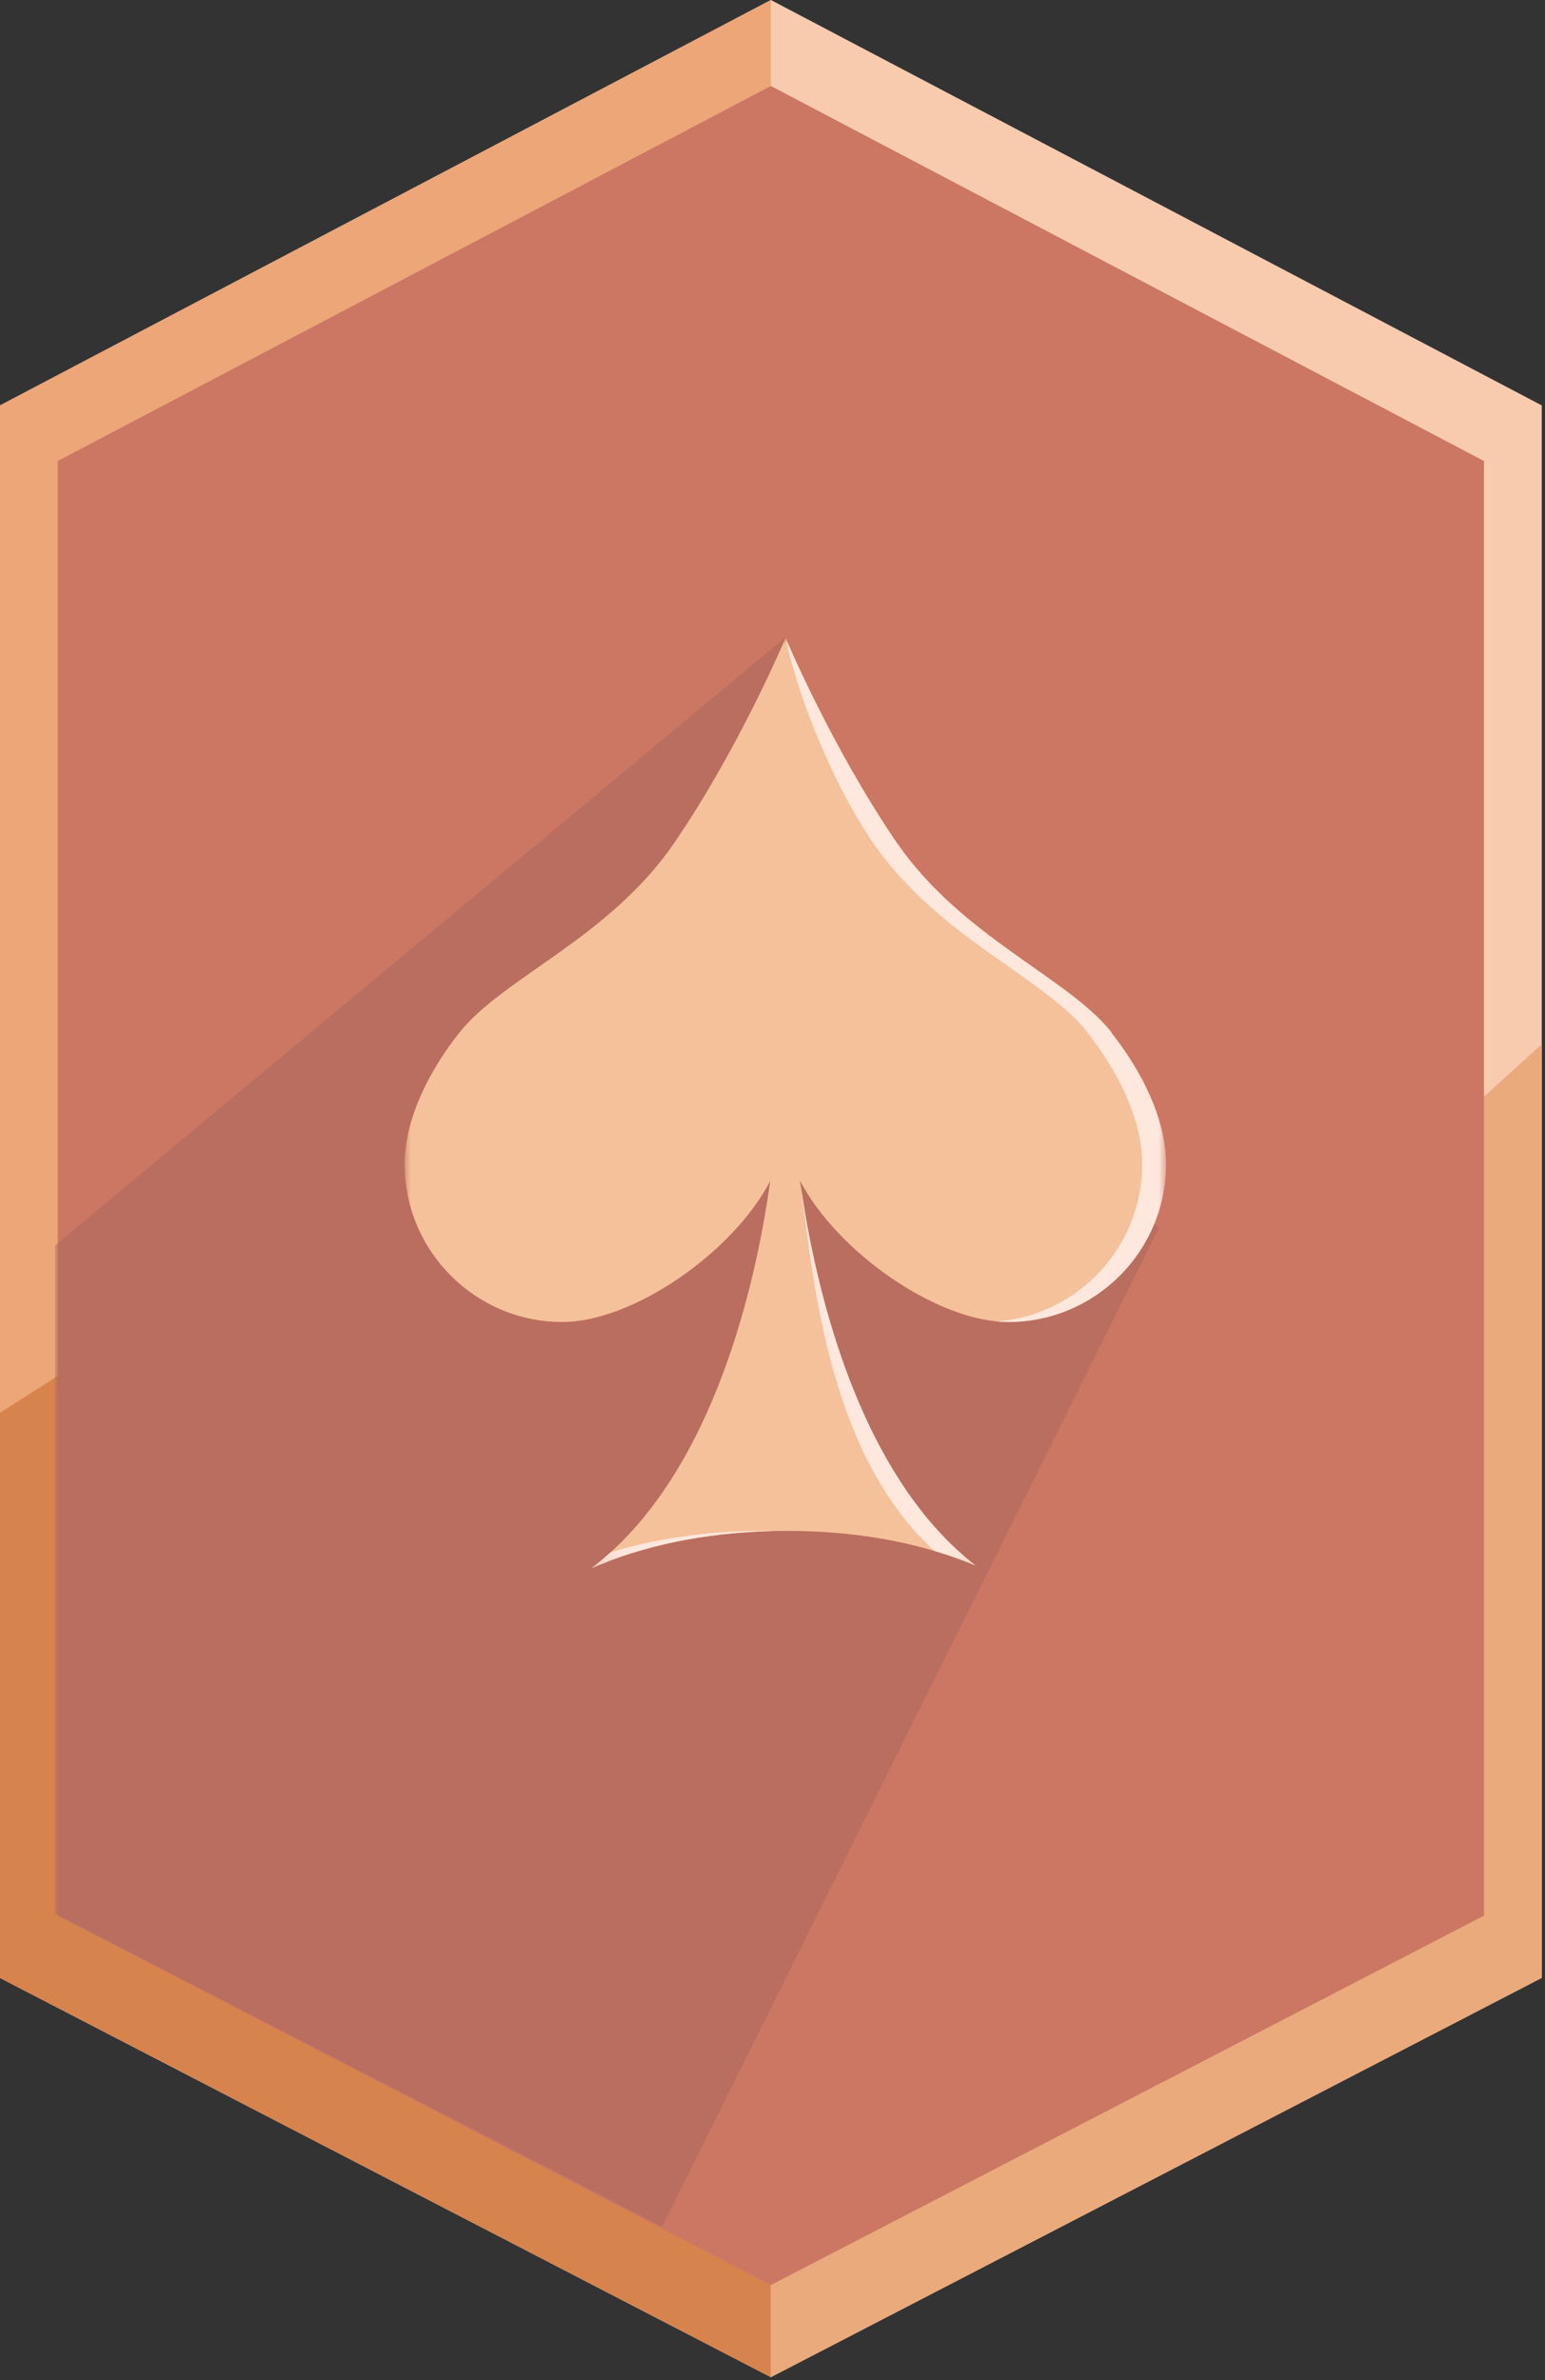 <svg width="126" height="194" viewBox="0 0 126 194" fill="none" xmlns="http://www.w3.org/2000/svg">
<rect x="0" y="0" width="126" height="194" fill="#333333" stroke="none"/>
<g clip-path="url(#clip0_5369_1116)">
<path d="M0 33.044L62.868 0L125.735 33.044V161.216L62.868 193.759L0 161.216V33.044Z" fill="#F8CBAE"/>
<path d="M0 33.044L62.868 0V55.574V86.616V193.759L0 161.216V33.044Z" fill="#ECA678"/>
<path d="M0 115.153L62.868 75.1V161.215V172.73V193.758L0 161.215V115.153Z" fill="#D7834E"/>
<path d="M62.865 183.743V142.188L125.733 85.111V161.213L62.865 193.756V188.249V183.743Z" fill="#EAAA7C"/>
<path d="M4.71 37.576L62.867 7.008L121.023 37.576V156.143L62.867 186.248L4.71 156.143V37.576Z" fill="#CC7763"/>
<path opacity="0.46" d="M4.5 101.5L64 52L73.5 79L94.5 100.118L54 181.5L4.5 156V101.5Z" fill="#A56559"/>
<mask id="mask0_5369_1116" style="mask-type:luminance" maskUnits="userSpaceOnUse" x="33" y="52" width="63" height="76">
<path d="M95.09 52H33V127.846H95.09V52Z" fill="white"/>
</mask>
<g mask="url(#mask0_5369_1116)">
<path d="M90.652 84.154C87.102 79.675 78.468 76.408 73.143 68.702C67.858 60.996 64.065 52 64.065 52C64.065 52 60.273 60.996 54.988 68.702C49.703 76.448 41.029 79.675 37.478 84.154C35.219 86.978 33 91.012 33 94.885C33 101.985 38.769 107.755 45.87 107.755C51.558 107.755 59.748 102.147 62.815 96.257C61.725 104.083 58.336 120.18 48.21 127.845C52.406 125.949 58.014 124.779 64.146 124.779C70.278 124.779 75.402 125.869 79.557 127.603C69.633 119.898 66.324 103.962 65.235 96.216C68.301 102.106 76.491 107.755 82.22 107.755C89.321 107.755 95.09 101.985 95.09 94.885C95.09 91.012 92.871 86.978 90.612 84.154H90.652Z" fill="#F5C19A"/>
<path d="M62.206 124.779C62.539 124.779 62.87 124.783 63.197 124.789C57.436 124.903 52.188 126.048 48.21 127.846C48.758 127.431 49.285 126.989 49.794 126.528C53.402 125.423 57.66 124.779 62.206 124.779Z" fill="#FEE7DC"/>
<path d="M65.258 96.384C65.5 97.839 65.602 98.63 65.823 99.831C67.36 108.186 70.997 120.957 79.558 127.604C78.504 127.164 77.388 126.765 76.21 126.416C67.375 118.359 66.294 103.751 65.258 96.384Z" fill="#FEE7DC"/>
<path d="M64.065 52C64.077 52.028 67.866 61.009 73.143 68.702C78.468 76.408 87.102 79.675 90.652 84.154H90.612C92.871 86.978 95.09 91.012 95.09 94.885C95.09 101.985 89.321 107.755 82.22 107.755C81.931 107.755 81.635 107.739 81.335 107.711C87.943 107.173 93.15 101.63 93.15 94.885C93.15 91.012 90.93 86.978 88.671 84.154H88.712C85.162 79.675 76.528 76.408 71.202 68.702C67.509 63.317 64.773 55.638 64.065 52Z" fill="#FEE7DC"/>
</g>
</g>
<defs>
<clipPath id="clip0_5369_1116">
<rect width="126" height="194" fill="white"/>
</clipPath>
</defs>
</svg>
